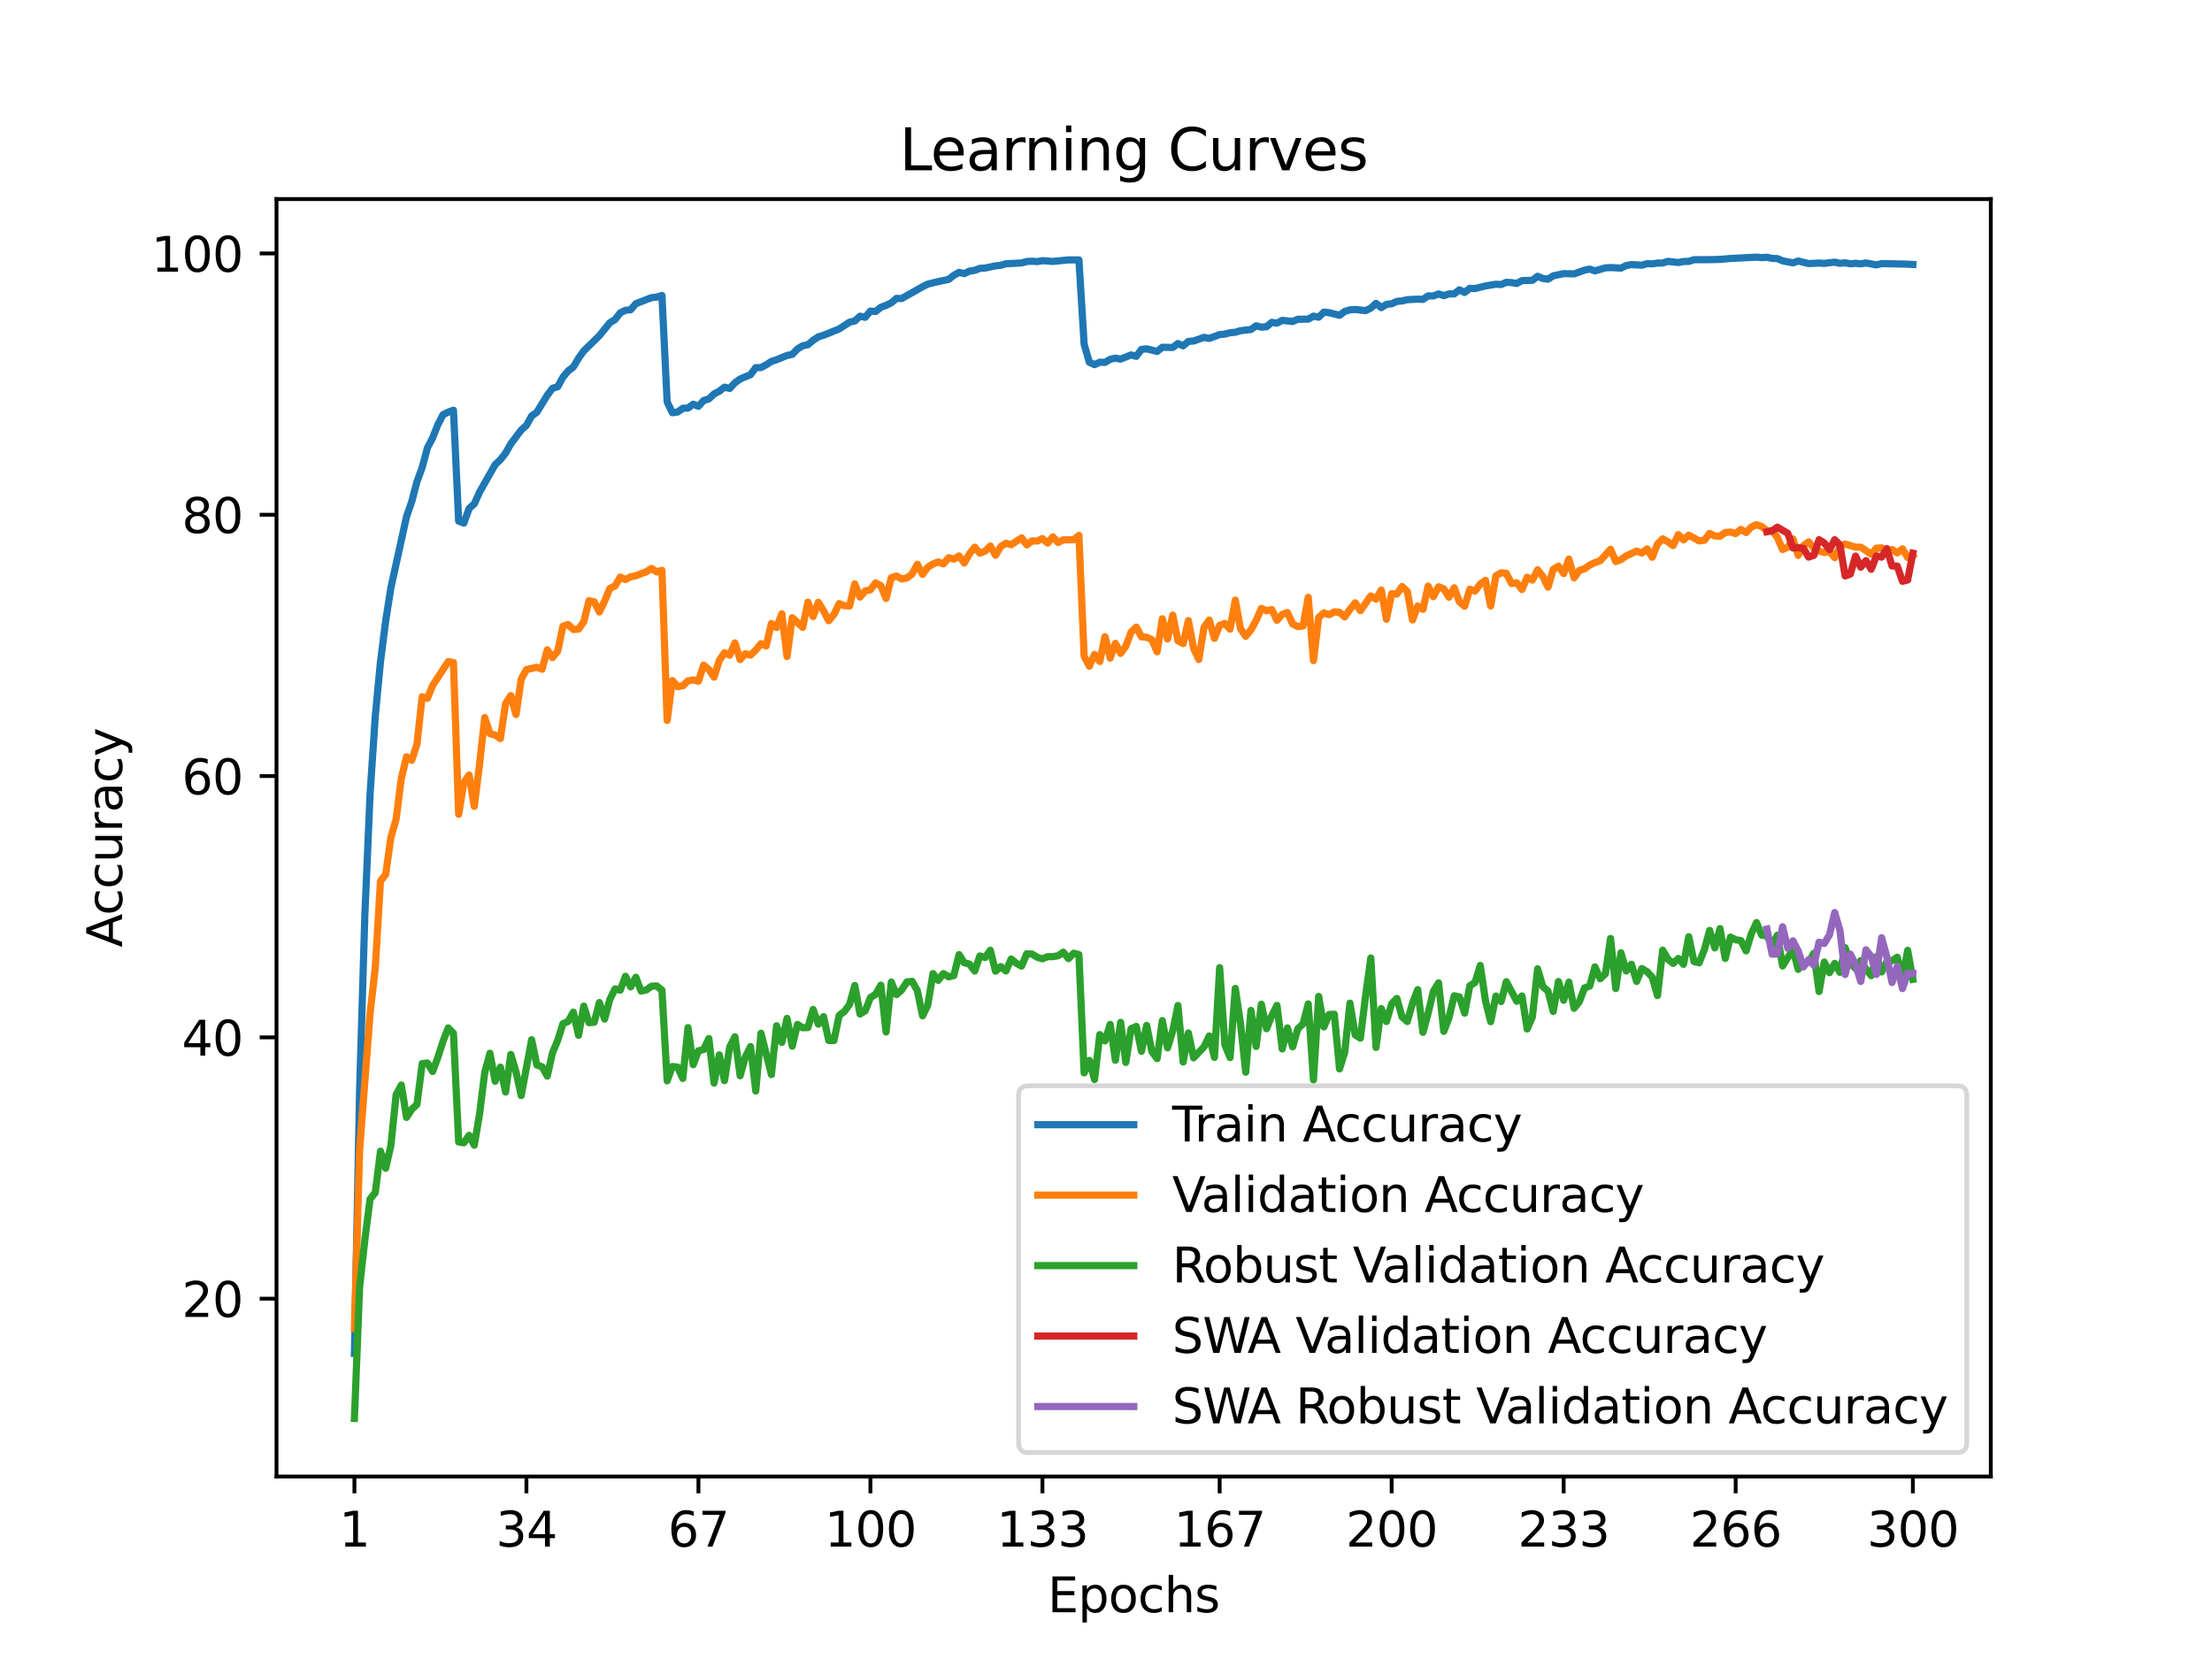 <?xml version="1.0" encoding="utf-8" standalone="no"?>
<!DOCTYPE svg PUBLIC "-//W3C//DTD SVG 1.1//EN"
  "http://www.w3.org/Graphics/SVG/1.1/DTD/svg11.dtd">
<svg xmlns:xlink="http://www.w3.org/1999/xlink" width="460.8pt" height="345.6pt" viewBox="0 0 460.8 345.6" xmlns="http://www.w3.org/2000/svg" version="1.1">
 <defs>
  <style type="text/css">*{stroke-linejoin: round; stroke-linecap: butt}</style>
 </defs>
 <g id="figure_1">
  <g id="patch_1">
   <path d="M 0 345.6 
L 460.8 345.6 
L 460.8 0 
L 0 0 
z
" style="fill: #ffffff"/>
  </g>
  <g id="axes_1">
   <g id="patch_2">
    <path d="M 57.6 307.584 
L 414.72 307.584 
L 414.72 41.472 
L 57.6 41.472 
z
" style="fill: #ffffff"/>
   </g>
   <g id="matplotlib.axis_1">
    <g id="xtick_1">
     <g id="line2d_1">
      <defs>
       <path id="m2906f393bb" d="M 0 0 
L 0 3.5 
" style="stroke: #000000; stroke-width: 0.8"/>
      </defs>
      <g>
       <use xlink:href="#m2906f393bb" x="73.833" y="307.584" style="stroke: #000000; stroke-width: 0.8"/>
      </g>
     </g>
     <g id="text_1">
      <!-- 1 -->
      <g transform="translate(70.651 322.182) scale(0.1 -0.1)">
       <defs>
        <path id="DejaVuSans-31" d="M 794 531 
L 1825 531 
L 1825 4091 
L 703 3866 
L 703 4441 
L 1819 4666 
L 2450 4666 
L 2450 531 
L 3481 531 
L 3481 0 
L 794 0 
L 794 531 
z
" transform="scale(0.016)"/>
       </defs>
       <use xlink:href="#DejaVuSans-31"/>
      </g>
     </g>
    </g>
    <g id="xtick_2">
     <g id="line2d_2">
      <g>
       <use xlink:href="#m2906f393bb" x="109.664" y="307.584" style="stroke: #000000; stroke-width: 0.8"/>
      </g>
     </g>
     <g id="text_2">
      <!-- 34 -->
      <g transform="translate(103.302 322.182) scale(0.1 -0.1)">
       <defs>
        <path id="DejaVuSans-33" d="M 2597 2516 
Q 3050 2419 3304 2112 
Q 3559 1806 3559 1356 
Q 3559 666 3084 287 
Q 2609 -91 1734 -91 
Q 1441 -91 1130 -33 
Q 819 25 488 141 
L 488 750 
Q 750 597 1062 519 
Q 1375 441 1716 441 
Q 2309 441 2620 675 
Q 2931 909 2931 1356 
Q 2931 1769 2642 2001 
Q 2353 2234 1838 2234 
L 1294 2234 
L 1294 2753 
L 1863 2753 
Q 2328 2753 2575 2939 
Q 2822 3125 2822 3475 
Q 2822 3834 2567 4026 
Q 2313 4219 1838 4219 
Q 1578 4219 1281 4162 
Q 984 4106 628 3988 
L 628 4550 
Q 988 4650 1302 4700 
Q 1616 4750 1894 4750 
Q 2613 4750 3031 4423 
Q 3450 4097 3450 3541 
Q 3450 3153 3228 2886 
Q 3006 2619 2597 2516 
z
" transform="scale(0.016)"/>
        <path id="DejaVuSans-34" d="M 2419 4116 
L 825 1625 
L 2419 1625 
L 2419 4116 
z
M 2253 4666 
L 3047 4666 
L 3047 1625 
L 3713 1625 
L 3713 1100 
L 3047 1100 
L 3047 0 
L 2419 0 
L 2419 1100 
L 313 1100 
L 313 1709 
L 2253 4666 
z
" transform="scale(0.016)"/>
       </defs>
       <use xlink:href="#DejaVuSans-33"/>
       <use xlink:href="#DejaVuSans-34" x="63.623"/>
      </g>
     </g>
    </g>
    <g id="xtick_3">
     <g id="line2d_3">
      <g>
       <use xlink:href="#m2906f393bb" x="145.496" y="307.584" style="stroke: #000000; stroke-width: 0.8"/>
      </g>
     </g>
     <g id="text_3">
      <!-- 67 -->
      <g transform="translate(139.133 322.182) scale(0.1 -0.1)">
       <defs>
        <path id="DejaVuSans-36" d="M 2113 2584 
Q 1688 2584 1439 2293 
Q 1191 2003 1191 1497 
Q 1191 994 1439 701 
Q 1688 409 2113 409 
Q 2538 409 2786 701 
Q 3034 994 3034 1497 
Q 3034 2003 2786 2293 
Q 2538 2584 2113 2584 
z
M 3366 4563 
L 3366 3988 
Q 3128 4100 2886 4159 
Q 2644 4219 2406 4219 
Q 1781 4219 1451 3797 
Q 1122 3375 1075 2522 
Q 1259 2794 1537 2939 
Q 1816 3084 2150 3084 
Q 2853 3084 3261 2657 
Q 3669 2231 3669 1497 
Q 3669 778 3244 343 
Q 2819 -91 2113 -91 
Q 1303 -91 875 529 
Q 447 1150 447 2328 
Q 447 3434 972 4092 
Q 1497 4750 2381 4750 
Q 2619 4750 2861 4703 
Q 3103 4656 3366 4563 
z
" transform="scale(0.016)"/>
        <path id="DejaVuSans-37" d="M 525 4666 
L 3525 4666 
L 3525 4397 
L 1831 0 
L 1172 0 
L 2766 4134 
L 525 4134 
L 525 4666 
z
" transform="scale(0.016)"/>
       </defs>
       <use xlink:href="#DejaVuSans-36"/>
       <use xlink:href="#DejaVuSans-37" x="63.623"/>
      </g>
     </g>
    </g>
    <g id="xtick_4">
     <g id="line2d_4">
      <g>
       <use xlink:href="#m2906f393bb" x="181.327" y="307.584" style="stroke: #000000; stroke-width: 0.8"/>
      </g>
     </g>
     <g id="text_4">
      <!-- 100 -->
      <g transform="translate(171.783 322.182) scale(0.1 -0.1)">
       <defs>
        <path id="DejaVuSans-30" d="M 2034 4250 
Q 1547 4250 1301 3770 
Q 1056 3291 1056 2328 
Q 1056 1369 1301 889 
Q 1547 409 2034 409 
Q 2525 409 2770 889 
Q 3016 1369 3016 2328 
Q 3016 3291 2770 3770 
Q 2525 4250 2034 4250 
z
M 2034 4750 
Q 2819 4750 3233 4129 
Q 3647 3509 3647 2328 
Q 3647 1150 3233 529 
Q 2819 -91 2034 -91 
Q 1250 -91 836 529 
Q 422 1150 422 2328 
Q 422 3509 836 4129 
Q 1250 4750 2034 4750 
z
" transform="scale(0.016)"/>
       </defs>
       <use xlink:href="#DejaVuSans-31"/>
       <use xlink:href="#DejaVuSans-30" x="63.623"/>
       <use xlink:href="#DejaVuSans-30" x="127.246"/>
      </g>
     </g>
    </g>
    <g id="xtick_5">
     <g id="line2d_5">
      <g>
       <use xlink:href="#m2906f393bb" x="217.158" y="307.584" style="stroke: #000000; stroke-width: 0.8"/>
      </g>
     </g>
     <g id="text_5">
      <!-- 133 -->
      <g transform="translate(207.615 322.182) scale(0.1 -0.1)">
       <use xlink:href="#DejaVuSans-31"/>
       <use xlink:href="#DejaVuSans-33" x="63.623"/>
       <use xlink:href="#DejaVuSans-33" x="127.246"/>
      </g>
     </g>
    </g>
    <g id="xtick_6">
     <g id="line2d_6">
      <g>
       <use xlink:href="#m2906f393bb" x="254.076" y="307.584" style="stroke: #000000; stroke-width: 0.8"/>
      </g>
     </g>
     <g id="text_6">
      <!-- 167 -->
      <g transform="translate(244.532 322.182) scale(0.1 -0.1)">
       <use xlink:href="#DejaVuSans-31"/>
       <use xlink:href="#DejaVuSans-36" x="63.623"/>
       <use xlink:href="#DejaVuSans-37" x="127.246"/>
      </g>
     </g>
    </g>
    <g id="xtick_7">
     <g id="line2d_7">
      <g>
       <use xlink:href="#m2906f393bb" x="289.907" y="307.584" style="stroke: #000000; stroke-width: 0.8"/>
      </g>
     </g>
     <g id="text_7">
      <!-- 200 -->
      <g transform="translate(280.363 322.182) scale(0.1 -0.1)">
       <defs>
        <path id="DejaVuSans-32" d="M 1228 531 
L 3431 531 
L 3431 0 
L 469 0 
L 469 531 
Q 828 903 1448 1529 
Q 2069 2156 2228 2338 
Q 2531 2678 2651 2914 
Q 2772 3150 2772 3378 
Q 2772 3750 2511 3984 
Q 2250 4219 1831 4219 
Q 1534 4219 1204 4116 
Q 875 4013 500 3803 
L 500 4441 
Q 881 4594 1212 4672 
Q 1544 4750 1819 4750 
Q 2544 4750 2975 4387 
Q 3406 4025 3406 3419 
Q 3406 3131 3298 2873 
Q 3191 2616 2906 2266 
Q 2828 2175 2409 1742 
Q 1991 1309 1228 531 
z
" transform="scale(0.016)"/>
       </defs>
       <use xlink:href="#DejaVuSans-32"/>
       <use xlink:href="#DejaVuSans-30" x="63.623"/>
       <use xlink:href="#DejaVuSans-30" x="127.246"/>
      </g>
     </g>
    </g>
    <g id="xtick_8">
     <g id="line2d_8">
      <g>
       <use xlink:href="#m2906f393bb" x="325.739" y="307.584" style="stroke: #000000; stroke-width: 0.8"/>
      </g>
     </g>
     <g id="text_8">
      <!-- 233 -->
      <g transform="translate(316.195 322.182) scale(0.1 -0.1)">
       <use xlink:href="#DejaVuSans-32"/>
       <use xlink:href="#DejaVuSans-33" x="63.623"/>
       <use xlink:href="#DejaVuSans-33" x="127.246"/>
      </g>
     </g>
    </g>
    <g id="xtick_9">
     <g id="line2d_9">
      <g>
       <use xlink:href="#m2906f393bb" x="361.57" y="307.584" style="stroke: #000000; stroke-width: 0.8"/>
      </g>
     </g>
     <g id="text_9">
      <!-- 266 -->
      <g transform="translate(352.026 322.182) scale(0.1 -0.1)">
       <use xlink:href="#DejaVuSans-32"/>
       <use xlink:href="#DejaVuSans-36" x="63.623"/>
       <use xlink:href="#DejaVuSans-36" x="127.246"/>
      </g>
     </g>
    </g>
    <g id="xtick_10">
     <g id="line2d_10">
      <g>
       <use xlink:href="#m2906f393bb" x="398.487" y="307.584" style="stroke: #000000; stroke-width: 0.8"/>
      </g>
     </g>
     <g id="text_10">
      <!-- 300 -->
      <g transform="translate(388.944 322.182) scale(0.1 -0.1)">
       <use xlink:href="#DejaVuSans-33"/>
       <use xlink:href="#DejaVuSans-30" x="63.623"/>
       <use xlink:href="#DejaVuSans-30" x="127.246"/>
      </g>
     </g>
    </g>
    <g id="text_11">
     <!-- Epochs -->
     <g transform="translate(218.244 335.861) scale(0.1 -0.1)">
      <defs>
       <path id="DejaVuSans-45" d="M 628 4666 
L 3578 4666 
L 3578 4134 
L 1259 4134 
L 1259 2753 
L 3481 2753 
L 3481 2222 
L 1259 2222 
L 1259 531 
L 3634 531 
L 3634 0 
L 628 0 
L 628 4666 
z
" transform="scale(0.016)"/>
       <path id="DejaVuSans-70" d="M 1159 525 
L 1159 -1331 
L 581 -1331 
L 581 3500 
L 1159 3500 
L 1159 2969 
Q 1341 3281 1617 3432 
Q 1894 3584 2278 3584 
Q 2916 3584 3314 3078 
Q 3713 2572 3713 1747 
Q 3713 922 3314 415 
Q 2916 -91 2278 -91 
Q 1894 -91 1617 61 
Q 1341 213 1159 525 
z
M 3116 1747 
Q 3116 2381 2855 2742 
Q 2594 3103 2138 3103 
Q 1681 3103 1420 2742 
Q 1159 2381 1159 1747 
Q 1159 1113 1420 752 
Q 1681 391 2138 391 
Q 2594 391 2855 752 
Q 3116 1113 3116 1747 
z
" transform="scale(0.016)"/>
       <path id="DejaVuSans-6f" d="M 1959 3097 
Q 1497 3097 1228 2736 
Q 959 2375 959 1747 
Q 959 1119 1226 758 
Q 1494 397 1959 397 
Q 2419 397 2687 759 
Q 2956 1122 2956 1747 
Q 2956 2369 2687 2733 
Q 2419 3097 1959 3097 
z
M 1959 3584 
Q 2709 3584 3137 3096 
Q 3566 2609 3566 1747 
Q 3566 888 3137 398 
Q 2709 -91 1959 -91 
Q 1206 -91 779 398 
Q 353 888 353 1747 
Q 353 2609 779 3096 
Q 1206 3584 1959 3584 
z
" transform="scale(0.016)"/>
       <path id="DejaVuSans-63" d="M 3122 3366 
L 3122 2828 
Q 2878 2963 2633 3030 
Q 2388 3097 2138 3097 
Q 1578 3097 1268 2742 
Q 959 2388 959 1747 
Q 959 1106 1268 751 
Q 1578 397 2138 397 
Q 2388 397 2633 464 
Q 2878 531 3122 666 
L 3122 134 
Q 2881 22 2623 -34 
Q 2366 -91 2075 -91 
Q 1284 -91 818 406 
Q 353 903 353 1747 
Q 353 2603 823 3093 
Q 1294 3584 2113 3584 
Q 2378 3584 2631 3529 
Q 2884 3475 3122 3366 
z
" transform="scale(0.016)"/>
       <path id="DejaVuSans-68" d="M 3513 2113 
L 3513 0 
L 2938 0 
L 2938 2094 
Q 2938 2591 2744 2837 
Q 2550 3084 2163 3084 
Q 1697 3084 1428 2787 
Q 1159 2491 1159 1978 
L 1159 0 
L 581 0 
L 581 4863 
L 1159 4863 
L 1159 2956 
Q 1366 3272 1645 3428 
Q 1925 3584 2291 3584 
Q 2894 3584 3203 3211 
Q 3513 2838 3513 2113 
z
" transform="scale(0.016)"/>
       <path id="DejaVuSans-73" d="M 2834 3397 
L 2834 2853 
Q 2591 2978 2328 3040 
Q 2066 3103 1784 3103 
Q 1356 3103 1142 2972 
Q 928 2841 928 2578 
Q 928 2378 1081 2264 
Q 1234 2150 1697 2047 
L 1894 2003 
Q 2506 1872 2764 1633 
Q 3022 1394 3022 966 
Q 3022 478 2636 193 
Q 2250 -91 1575 -91 
Q 1294 -91 989 -36 
Q 684 19 347 128 
L 347 722 
Q 666 556 975 473 
Q 1284 391 1588 391 
Q 1994 391 2212 530 
Q 2431 669 2431 922 
Q 2431 1156 2273 1281 
Q 2116 1406 1581 1522 
L 1381 1569 
Q 847 1681 609 1914 
Q 372 2147 372 2553 
Q 372 3047 722 3315 
Q 1072 3584 1716 3584 
Q 2034 3584 2315 3537 
Q 2597 3491 2834 3397 
z
" transform="scale(0.016)"/>
      </defs>
      <use xlink:href="#DejaVuSans-45"/>
      <use xlink:href="#DejaVuSans-70" x="63.184"/>
      <use xlink:href="#DejaVuSans-6f" x="126.66"/>
      <use xlink:href="#DejaVuSans-63" x="187.842"/>
      <use xlink:href="#DejaVuSans-68" x="242.822"/>
      <use xlink:href="#DejaVuSans-73" x="306.201"/>
     </g>
    </g>
   </g>
   <g id="matplotlib.axis_2">
    <g id="ytick_1">
     <g id="line2d_11">
      <defs>
       <path id="m938244c139" d="M 0 0 
L -3.5 0 
" style="stroke: #000000; stroke-width: 0.8"/>
      </defs>
      <g>
       <use xlink:href="#m938244c139" x="57.6" y="270.542" style="stroke: #000000; stroke-width: 0.8"/>
      </g>
     </g>
     <g id="text_12">
      <!-- 20 -->
      <g transform="translate(37.875 274.341) scale(0.1 -0.1)">
       <use xlink:href="#DejaVuSans-32"/>
       <use xlink:href="#DejaVuSans-30" x="63.623"/>
      </g>
     </g>
    </g>
    <g id="ytick_2">
     <g id="line2d_12">
      <g>
       <use xlink:href="#m938244c139" x="57.6" y="216.106" style="stroke: #000000; stroke-width: 0.8"/>
      </g>
     </g>
     <g id="text_13">
      <!-- 40 -->
      <g transform="translate(37.875 219.906) scale(0.1 -0.1)">
       <use xlink:href="#DejaVuSans-34"/>
       <use xlink:href="#DejaVuSans-30" x="63.623"/>
      </g>
     </g>
    </g>
    <g id="ytick_3">
     <g id="line2d_13">
      <g>
       <use xlink:href="#m938244c139" x="57.6" y="161.671" style="stroke: #000000; stroke-width: 0.8"/>
      </g>
     </g>
     <g id="text_14">
      <!-- 60 -->
      <g transform="translate(37.875 165.47) scale(0.1 -0.1)">
       <use xlink:href="#DejaVuSans-36"/>
       <use xlink:href="#DejaVuSans-30" x="63.623"/>
      </g>
     </g>
    </g>
    <g id="ytick_4">
     <g id="line2d_14">
      <g>
       <use xlink:href="#m938244c139" x="57.6" y="107.236" style="stroke: #000000; stroke-width: 0.8"/>
      </g>
     </g>
     <g id="text_15">
      <!-- 80 -->
      <g transform="translate(37.875 111.035) scale(0.1 -0.1)">
       <defs>
        <path id="DejaVuSans-38" d="M 2034 2216 
Q 1584 2216 1326 1975 
Q 1069 1734 1069 1313 
Q 1069 891 1326 650 
Q 1584 409 2034 409 
Q 2484 409 2743 651 
Q 3003 894 3003 1313 
Q 3003 1734 2745 1975 
Q 2488 2216 2034 2216 
z
M 1403 2484 
Q 997 2584 770 2862 
Q 544 3141 544 3541 
Q 544 4100 942 4425 
Q 1341 4750 2034 4750 
Q 2731 4750 3128 4425 
Q 3525 4100 3525 3541 
Q 3525 3141 3298 2862 
Q 3072 2584 2669 2484 
Q 3125 2378 3379 2068 
Q 3634 1759 3634 1313 
Q 3634 634 3220 271 
Q 2806 -91 2034 -91 
Q 1263 -91 848 271 
Q 434 634 434 1313 
Q 434 1759 690 2068 
Q 947 2378 1403 2484 
z
M 1172 3481 
Q 1172 3119 1398 2916 
Q 1625 2713 2034 2713 
Q 2441 2713 2670 2916 
Q 2900 3119 2900 3481 
Q 2900 3844 2670 4047 
Q 2441 4250 2034 4250 
Q 1625 4250 1398 4047 
Q 1172 3844 1172 3481 
z
" transform="scale(0.016)"/>
       </defs>
       <use xlink:href="#DejaVuSans-38"/>
       <use xlink:href="#DejaVuSans-30" x="63.623"/>
      </g>
     </g>
    </g>
    <g id="ytick_5">
     <g id="line2d_15">
      <g>
       <use xlink:href="#m938244c139" x="57.6" y="52.8" style="stroke: #000000; stroke-width: 0.8"/>
      </g>
     </g>
     <g id="text_16">
      <!-- 100 -->
      <g transform="translate(31.512 56.6) scale(0.1 -0.1)">
       <use xlink:href="#DejaVuSans-31"/>
       <use xlink:href="#DejaVuSans-30" x="63.623"/>
       <use xlink:href="#DejaVuSans-30" x="127.246"/>
      </g>
     </g>
    </g>
    <g id="text_17">
     <!-- Accuracy -->
     <g transform="translate(25.433 197.356) rotate(-90) scale(0.1 -0.1)">
      <defs>
       <path id="DejaVuSans-41" d="M 2188 4044 
L 1331 1722 
L 3047 1722 
L 2188 4044 
z
M 1831 4666 
L 2547 4666 
L 4325 0 
L 3669 0 
L 3244 1197 
L 1141 1197 
L 716 0 
L 50 0 
L 1831 4666 
z
" transform="scale(0.016)"/>
       <path id="DejaVuSans-75" d="M 544 1381 
L 544 3500 
L 1119 3500 
L 1119 1403 
Q 1119 906 1312 657 
Q 1506 409 1894 409 
Q 2359 409 2629 706 
Q 2900 1003 2900 1516 
L 2900 3500 
L 3475 3500 
L 3475 0 
L 2900 0 
L 2900 538 
Q 2691 219 2414 64 
Q 2138 -91 1772 -91 
Q 1169 -91 856 284 
Q 544 659 544 1381 
z
M 1991 3584 
L 1991 3584 
z
" transform="scale(0.016)"/>
       <path id="DejaVuSans-72" d="M 2631 2963 
Q 2534 3019 2420 3045 
Q 2306 3072 2169 3072 
Q 1681 3072 1420 2755 
Q 1159 2438 1159 1844 
L 1159 0 
L 581 0 
L 581 3500 
L 1159 3500 
L 1159 2956 
Q 1341 3275 1631 3429 
Q 1922 3584 2338 3584 
Q 2397 3584 2469 3576 
Q 2541 3569 2628 3553 
L 2631 2963 
z
" transform="scale(0.016)"/>
       <path id="DejaVuSans-61" d="M 2194 1759 
Q 1497 1759 1228 1600 
Q 959 1441 959 1056 
Q 959 750 1161 570 
Q 1363 391 1709 391 
Q 2188 391 2477 730 
Q 2766 1069 2766 1631 
L 2766 1759 
L 2194 1759 
z
M 3341 1997 
L 3341 0 
L 2766 0 
L 2766 531 
Q 2569 213 2275 61 
Q 1981 -91 1556 -91 
Q 1019 -91 701 211 
Q 384 513 384 1019 
Q 384 1609 779 1909 
Q 1175 2209 1959 2209 
L 2766 2209 
L 2766 2266 
Q 2766 2663 2505 2880 
Q 2244 3097 1772 3097 
Q 1472 3097 1187 3025 
Q 903 2953 641 2809 
L 641 3341 
Q 956 3463 1253 3523 
Q 1550 3584 1831 3584 
Q 2591 3584 2966 3190 
Q 3341 2797 3341 1997 
z
" transform="scale(0.016)"/>
       <path id="DejaVuSans-79" d="M 2059 -325 
Q 1816 -950 1584 -1140 
Q 1353 -1331 966 -1331 
L 506 -1331 
L 506 -850 
L 844 -850 
Q 1081 -850 1212 -737 
Q 1344 -625 1503 -206 
L 1606 56 
L 191 3500 
L 800 3500 
L 1894 763 
L 2988 3500 
L 3597 3500 
L 2059 -325 
z
" transform="scale(0.016)"/>
      </defs>
      <use xlink:href="#DejaVuSans-41"/>
      <use xlink:href="#DejaVuSans-63" x="66.658"/>
      <use xlink:href="#DejaVuSans-63" x="121.639"/>
      <use xlink:href="#DejaVuSans-75" x="176.619"/>
      <use xlink:href="#DejaVuSans-72" x="239.998"/>
      <use xlink:href="#DejaVuSans-61" x="281.111"/>
      <use xlink:href="#DejaVuSans-63" x="342.391"/>
      <use xlink:href="#DejaVuSans-79" x="397.371"/>
     </g>
    </g>
   </g>
   <g id="line2d_16">
    <path d="M 73.833 281.951 
L 74.919 226.846 
L 76.004 190.674 
L 77.09 165.465 
L 78.176 149.194 
L 79.262 137.823 
L 80.348 129.331 
L 81.433 122.418 
L 84.691 107.595 
L 85.777 104.47 
L 86.862 100.333 
L 87.948 97.372 
L 89.034 93.3 
L 90.12 91.226 
L 91.206 88.483 
L 92.291 86.382 
L 93.377 85.854 
L 94.463 85.456 
L 95.549 108.559 
L 96.635 108.967 
L 97.72 105.929 
L 98.806 104.96 
L 99.892 102.533 
L 103.149 96.795 
L 104.235 95.772 
L 105.321 94.4 
L 106.407 92.462 
L 108.578 89.582 
L 109.664 88.608 
L 110.75 86.654 
L 111.836 85.881 
L 114.007 82.337 
L 115.093 80.889 
L 116.179 80.568 
L 117.265 78.581 
L 118.351 77.264 
L 119.436 76.458 
L 120.522 74.618 
L 121.608 73.105 
L 124.865 69.926 
L 127.037 67.231 
L 128.123 66.578 
L 129.209 65.168 
L 130.294 64.635 
L 131.38 64.526 
L 132.466 63.257 
L 135.723 62 
L 136.809 61.891 
L 137.895 61.559 
L 138.981 83.72 
L 140.067 85.979 
L 141.152 85.837 
L 142.238 85.059 
L 143.324 85.004 
L 144.41 84.204 
L 145.496 84.645 
L 146.581 83.437 
L 147.667 83.099 
L 148.753 82.059 
L 149.839 81.51 
L 150.925 80.65 
L 152.01 80.922 
L 153.096 79.74 
L 154.182 78.957 
L 156.354 78.042 
L 157.439 76.583 
L 158.525 76.578 
L 159.611 76.001 
L 160.697 75.293 
L 161.783 74.939 
L 163.954 74.047 
L 165.04 73.829 
L 166.126 72.702 
L 167.212 72.032 
L 168.297 71.809 
L 169.383 70.895 
L 170.469 70.176 
L 171.555 69.839 
L 173.726 68.968 
L 174.812 68.532 
L 176.984 67.112 
L 178.07 66.861 
L 179.155 65.87 
L 180.241 66.104 
L 181.327 64.803 
L 182.413 64.891 
L 183.499 64.009 
L 184.584 63.617 
L 185.67 63.083 
L 186.756 62.163 
L 187.842 62.191 
L 192.185 59.736 
L 193.271 59.191 
L 195.442 58.663 
L 197.614 58.206 
L 198.7 57.351 
L 199.786 56.742 
L 200.871 57.003 
L 201.957 56.48 
L 203.043 56.317 
L 204.129 55.903 
L 205.215 55.838 
L 207.386 55.386 
L 208.472 55.266 
L 209.558 54.945 
L 212.815 54.776 
L 213.901 54.477 
L 214.987 54.417 
L 216.073 54.493 
L 217.158 54.303 
L 219.33 54.461 
L 222.587 54.14 
L 224.759 54.14 
L 225.845 71.717 
L 226.931 75.467 
L 228.016 75.963 
L 229.102 75.456 
L 230.188 75.5 
L 231.274 74.852 
L 232.36 74.602 
L 233.445 74.814 
L 235.617 73.938 
L 236.703 74.232 
L 237.789 72.784 
L 238.875 72.669 
L 241.046 73.214 
L 242.132 72.343 
L 244.304 72.386 
L 245.389 71.564 
L 246.475 72.043 
L 247.561 71.118 
L 248.647 71.042 
L 250.818 70.28 
L 251.904 70.497 
L 254.076 69.697 
L 255.162 69.605 
L 256.247 69.311 
L 257.333 69.218 
L 258.419 68.892 
L 260.591 68.641 
L 261.676 67.863 
L 262.762 68.157 
L 263.848 68.059 
L 264.934 67.15 
L 266.02 67.318 
L 267.105 66.736 
L 269.277 66.97 
L 270.363 66.507 
L 272.534 66.485 
L 273.62 65.859 
L 274.706 66.077 
L 275.792 65.016 
L 276.878 65.141 
L 279.049 65.68 
L 280.135 64.874 
L 281.221 64.553 
L 282.307 64.466 
L 284.478 64.711 
L 285.564 64.183 
L 286.65 63.198 
L 287.736 64.085 
L 288.821 63.404 
L 289.907 63.279 
L 290.993 62.784 
L 292.079 62.691 
L 293.165 62.425 
L 295.336 62.321 
L 296.422 62.37 
L 297.508 61.641 
L 298.594 61.652 
L 299.679 61.232 
L 300.765 61.581 
L 301.851 61.227 
L 302.937 61.216 
L 304.023 60.378 
L 305.108 60.922 
L 306.194 60.057 
L 307.28 60.117 
L 309.452 59.567 
L 311.623 59.207 
L 312.709 59.273 
L 313.795 58.81 
L 314.881 58.87 
L 315.966 59.044 
L 317.052 58.456 
L 319.224 58.391 
L 320.31 57.553 
L 321.395 58.01 
L 322.481 58.157 
L 323.567 57.455 
L 325.739 57.003 
L 327.91 57.057 
L 330.082 56.279 
L 331.168 56.056 
L 332.253 56.426 
L 334.425 55.8 
L 335.511 55.74 
L 337.682 55.849 
L 338.768 55.315 
L 339.854 55.125 
L 342.026 55.245 
L 343.111 54.918 
L 344.197 54.967 
L 345.283 54.804 
L 346.369 54.782 
L 347.455 54.444 
L 349.626 54.689 
L 350.712 54.472 
L 351.798 54.455 
L 352.884 54.101 
L 356.141 54.096 
L 358.313 54.031 
L 360.484 53.846 
L 365.913 53.568 
L 366.999 53.671 
L 368.085 53.595 
L 369.171 53.835 
L 370.256 53.867 
L 371.342 54.33 
L 373.514 54.76 
L 374.6 54.374 
L 376.771 54.907 
L 378.943 54.804 
L 380.029 54.869 
L 382.2 54.602 
L 383.286 54.858 
L 384.372 54.749 
L 385.458 54.951 
L 386.543 54.847 
L 387.629 54.962 
L 388.715 54.776 
L 390.887 55.185 
L 391.972 54.913 
L 397.401 55.032 
L 398.487 55.098 
L 398.487 55.098 
" clip-path="url(#p0119223f1a)" style="fill: none; stroke: #1f77b4; stroke-width: 1.5; stroke-linecap: square"/>
   </g>
   <g id="line2d_17">
    <path d="M 73.833 276.802 
L 74.919 239.514 
L 77.09 211.18 
L 78.176 201.627 
L 79.262 183.554 
L 80.348 182.139 
L 81.433 174.436 
L 82.519 170.653 
L 83.605 162.134 
L 84.691 157.643 
L 85.777 158.378 
L 86.862 155.003 
L 87.948 145.15 
L 89.034 145.477 
L 90.12 142.809 
L 93.377 137.828 
L 94.463 138.019 
L 95.549 169.619 
L 96.635 163.005 
L 97.72 161.453 
L 98.806 167.986 
L 99.892 159.249 
L 100.978 149.478 
L 102.064 152.825 
L 103.149 153.125 
L 104.235 153.86 
L 105.321 146.565 
L 106.407 144.905 
L 107.493 148.852 
L 108.578 141.476 
L 109.664 139.489 
L 111.836 138.999 
L 112.922 139.407 
L 114.007 135.379 
L 115.093 136.985 
L 116.179 135.651 
L 117.265 130.452 
L 118.351 130.099 
L 119.436 131.133 
L 120.522 131.051 
L 121.608 129.527 
L 122.694 125.145 
L 123.78 125.363 
L 124.865 127.486 
L 125.951 125.227 
L 127.037 122.587 
L 128.123 122.069 
L 129.209 120.219 
L 130.294 120.736 
L 131.38 120.164 
L 132.466 119.946 
L 134.638 119.103 
L 135.723 118.422 
L 136.809 119.13 
L 137.895 118.803 
L 138.981 150.076 
L 140.067 141.775 
L 141.152 143.054 
L 142.238 142.864 
L 143.324 141.829 
L 144.41 141.639 
L 145.496 141.911 
L 146.581 138.563 
L 147.667 139.461 
L 148.753 141.067 
L 149.839 137.583 
L 150.925 135.978 
L 152.01 136.495 
L 153.096 133.936 
L 154.182 137.393 
L 155.268 136.195 
L 156.354 136.468 
L 157.439 135.433 
L 158.525 134.1 
L 159.611 134.562 
L 160.697 129.881 
L 161.783 130.725 
L 162.868 127.867 
L 163.954 136.767 
L 165.04 128.683 
L 167.212 130.697 
L 168.297 125.444 
L 169.383 128.438 
L 170.469 125.472 
L 171.555 127.241 
L 172.641 129.309 
L 173.726 128.003 
L 174.812 125.744 
L 175.898 126.179 
L 176.984 126.234 
L 178.07 121.634 
L 179.155 124.383 
L 180.241 123.104 
L 181.327 122.859 
L 182.413 121.416 
L 183.499 122.015 
L 184.584 124.682 
L 185.67 120.355 
L 186.756 120.001 
L 187.842 120.6 
L 188.928 120.409 
L 190.013 119.565 
L 191.099 117.551 
L 192.185 119.647 
L 193.271 118.15 
L 194.357 117.497 
L 195.442 117.061 
L 196.528 117.47 
L 197.614 116.19 
L 198.7 116.49 
L 199.786 115.809 
L 200.871 117.279 
L 201.957 115.374 
L 203.043 113.986 
L 204.129 115.238 
L 205.215 114.802 
L 206.3 113.741 
L 207.386 115.673 
L 208.472 113.85 
L 209.558 113.169 
L 210.644 113.469 
L 212.815 112.053 
L 213.901 113.523 
L 214.987 112.679 
L 216.073 112.706 
L 217.158 112.189 
L 218.244 113.142 
L 219.33 111.836 
L 220.416 113.006 
L 221.502 112.462 
L 223.673 112.434 
L 224.759 111.536 
L 225.845 136.685 
L 226.931 138.781 
L 228.016 136.331 
L 229.102 137.801 
L 230.188 132.63 
L 231.274 137.094 
L 232.36 134.018 
L 233.445 136.114 
L 234.531 134.617 
L 235.617 131.704 
L 236.703 130.643 
L 237.789 132.657 
L 238.875 132.766 
L 239.96 133.256 
L 241.046 135.787 
L 242.132 128.901 
L 243.218 133.12 
L 244.304 128.139 
L 245.389 133.474 
L 246.475 134.072 
L 247.561 129.282 
L 248.647 135.052 
L 249.733 137.393 
L 250.818 130.697 
L 251.904 129.173 
L 252.99 132.984 
L 254.076 130.262 
L 255.162 129.881 
L 256.247 131.051 
L 257.333 125.009 
L 258.419 130.97 
L 259.505 132.548 
L 260.591 131.214 
L 261.676 129.255 
L 262.762 126.751 
L 263.848 127.241 
L 264.934 126.969 
L 266.02 129.228 
L 267.105 128.003 
L 268.191 127.595 
L 269.277 129.99 
L 270.363 130.534 
L 271.449 130.398 
L 272.534 124.437 
L 273.62 137.611 
L 274.706 128.629 
L 275.792 127.676 
L 276.878 128.057 
L 277.963 127.458 
L 279.049 127.567 
L 280.135 128.52 
L 281.221 126.941 
L 282.307 125.58 
L 283.392 127.214 
L 285.564 124.138 
L 286.65 124.818 
L 287.736 122.913 
L 288.821 129.01 
L 289.907 123.675 
L 290.993 123.757 
L 292.079 122.178 
L 293.165 123.213 
L 294.25 129.146 
L 295.336 126.234 
L 296.422 126.941 
L 297.508 122.097 
L 298.594 124.301 
L 299.679 122.233 
L 300.765 122.668 
L 301.851 124.41 
L 302.937 122.45 
L 304.023 125.39 
L 305.108 126.288 
L 306.194 122.75 
L 307.28 123.131 
L 308.366 121.661 
L 309.452 120.899 
L 310.537 126.234 
L 311.623 119.946 
L 312.709 119.32 
L 313.795 119.429 
L 314.881 121.552 
L 315.966 121.416 
L 317.052 122.804 
L 318.138 120.246 
L 319.224 120.845 
L 320.31 118.694 
L 321.395 120.082 
L 322.481 122.314 
L 323.567 118.613 
L 324.653 117.932 
L 325.739 119.484 
L 326.824 116.463 
L 327.91 120.382 
L 328.996 118.83 
L 330.082 118.504 
L 331.168 117.715 
L 332.253 117.197 
L 333.339 116.816 
L 335.511 114.421 
L 336.597 116.98 
L 337.682 116.571 
L 338.768 115.809 
L 340.94 114.802 
L 342.026 115.211 
L 343.111 114.34 
L 344.197 116.081 
L 345.283 113.333 
L 346.369 112.244 
L 347.455 112.87 
L 348.54 113.659 
L 349.626 111.373 
L 350.712 112.462 
L 351.798 111.482 
L 353.969 112.679 
L 355.055 112.543 
L 356.141 111.128 
L 357.227 111.645 
L 358.313 111.699 
L 359.398 110.937 
L 360.484 110.828 
L 361.57 111.155 
L 362.656 110.284 
L 363.742 110.937 
L 364.827 109.794 
L 365.913 109.304 
L 366.999 109.685 
L 368.085 110.556 
L 369.171 110.556 
L 370.256 111.944 
L 371.342 114.476 
L 372.428 113.986 
L 373.514 112.271 
L 374.6 115.7 
L 375.685 113.659 
L 376.771 112.87 
L 377.857 114.203 
L 378.943 114.802 
L 380.029 115.102 
L 381.114 114.911 
L 382.2 116.163 
L 383.286 113.822 
L 384.372 113.333 
L 386.543 113.986 
L 387.629 113.986 
L 389.801 115.428 
L 390.887 114.203 
L 391.972 114.122 
L 393.058 115.074 
L 394.144 114.476 
L 395.23 115.183 
L 396.316 114.34 
L 397.401 116.136 
L 398.487 115.619 
L 398.487 115.619 
" clip-path="url(#p0119223f1a)" style="fill: none; stroke: #ff7f0e; stroke-width: 1.5; stroke-linecap: square"/>
   </g>
   <g id="line2d_18">
    <path d="M 73.833 295.488 
L 74.919 268.101 
L 76.004 258.284 
L 77.09 249.781 
L 78.176 248.448 
L 79.262 239.814 
L 80.348 243.362 
L 81.433 238.613 
L 82.519 228.045 
L 83.605 226.036 
L 84.691 232.775 
L 85.777 231.085 
L 86.862 230.072 
L 87.948 221.569 
L 89.034 221.437 
L 90.12 223.22 
L 91.206 220.292 
L 92.291 216.895 
L 93.377 214.135 
L 94.463 215.243 
L 95.549 237.899 
L 96.635 238.068 
L 97.72 236.51 
L 98.806 238.575 
L 99.892 232.137 
L 100.978 223.427 
L 102.064 219.41 
L 103.149 225.248 
L 104.235 222.301 
L 105.321 227.481 
L 106.407 219.654 
L 107.493 223.258 
L 108.578 228.232 
L 110.75 216.594 
L 111.836 221.869 
L 112.922 222.226 
L 114.007 224.159 
L 115.093 219.316 
L 116.179 216.726 
L 117.265 213.253 
L 118.351 212.784 
L 119.436 210.851 
L 120.522 215.675 
L 121.608 209.593 
L 122.694 213.047 
L 123.78 212.953 
L 124.865 208.842 
L 125.951 212.296 
L 127.037 208.223 
L 128.123 206.008 
L 129.209 206.27 
L 130.294 203.38 
L 131.38 205.595 
L 132.466 203.586 
L 133.552 206.458 
L 134.638 206.233 
L 135.723 205.445 
L 136.809 205.388 
L 137.895 206.27 
L 138.981 225.154 
L 140.067 222.169 
L 141.152 222.301 
L 142.238 224.666 
L 143.324 214.06 
L 144.41 221.794 
L 145.496 218.903 
L 146.581 218.64 
L 147.667 216.35 
L 148.753 225.623 
L 149.839 219.748 
L 150.925 225.116 
L 152.01 218.115 
L 153.096 215.975 
L 154.182 224.103 
L 155.268 220.18 
L 156.354 218.021 
L 157.439 227.275 
L 158.525 215.243 
L 160.697 223.859 
L 161.783 213.685 
L 162.868 217.157 
L 163.954 212.146 
L 165.04 217.946 
L 166.126 213.403 
L 167.212 214.098 
L 168.297 214.06 
L 169.383 210.287 
L 170.469 213.347 
L 171.555 211.789 
L 172.641 216.745 
L 173.726 216.763 
L 174.812 211.526 
L 175.898 210.719 
L 176.984 209.236 
L 178.07 205.294 
L 179.155 211.245 
L 180.241 210.569 
L 181.327 207.81 
L 182.413 207.134 
L 183.499 205.219 
L 184.584 214.98 
L 185.67 204.581 
L 186.756 207.19 
L 187.842 206.233 
L 188.928 204.544 
L 190.013 204.431 
L 191.099 206.364 
L 192.185 211.62 
L 193.271 209.405 
L 194.357 202.817 
L 195.442 204.224 
L 196.528 202.817 
L 197.614 203.492 
L 198.7 203.23 
L 199.786 198.856 
L 200.871 200.564 
L 201.957 200.827 
L 203.043 202.291 
L 204.129 199.138 
L 205.215 199.475 
L 206.3 197.955 
L 207.386 202.329 
L 208.472 201.352 
L 209.558 202.272 
L 210.644 199.776 
L 211.729 200.677 
L 212.815 201.259 
L 213.901 198.687 
L 214.987 198.743 
L 216.073 199.419 
L 217.158 199.738 
L 218.244 199.288 
L 219.33 199.288 
L 220.416 199.1 
L 221.502 198.349 
L 222.587 199.701 
L 223.673 198.574 
L 224.759 198.856 
L 225.845 223.502 
L 226.931 220.912 
L 228.016 224.891 
L 229.102 215.524 
L 230.188 216.838 
L 231.274 213.403 
L 232.36 220.874 
L 233.445 212.972 
L 234.531 221.325 
L 235.617 214.304 
L 236.703 213.816 
L 237.789 218.997 
L 238.875 213.61 
L 239.96 219.072 
L 241.046 220.536 
L 242.132 212.615 
L 243.218 218.284 
L 244.304 214.755 
L 245.389 209.461 
L 246.475 221.231 
L 247.561 215.187 
L 248.647 220.367 
L 250.818 218.077 
L 251.904 215.806 
L 252.99 220.273 
L 254.076 201.578 
L 255.162 217.646 
L 256.247 220.311 
L 257.333 205.895 
L 258.419 213.197 
L 259.505 223.352 
L 260.591 210.494 
L 261.676 218.002 
L 262.762 209.199 
L 263.848 214.304 
L 264.934 211.583 
L 266.02 209.443 
L 267.105 218.509 
L 268.191 214.135 
L 269.277 218.077 
L 270.363 214.304 
L 271.449 213.291 
L 272.534 209.124 
L 273.62 224.966 
L 274.706 207.566 
L 275.792 213.929 
L 276.878 211.339 
L 277.963 211.282 
L 279.049 222.676 
L 280.135 219.185 
L 281.221 208.973 
L 282.307 215.581 
L 283.392 216.275 
L 284.478 207.415 
L 285.564 199.569 
L 286.65 218.19 
L 287.736 210.1 
L 288.821 212.803 
L 289.907 209.105 
L 290.993 207.997 
L 292.079 211.845 
L 293.165 212.803 
L 294.25 208.992 
L 295.336 206.158 
L 296.422 215.055 
L 297.508 211.057 
L 298.594 206.514 
L 299.679 204.75 
L 300.765 214.849 
L 301.851 212.033 
L 302.937 207.434 
L 304.023 207.678 
L 305.108 211.057 
L 306.194 205.351 
L 307.28 204.675 
L 308.366 201.108 
L 309.452 208.467 
L 310.537 212.84 
L 311.623 207.491 
L 312.709 208.636 
L 313.795 204.506 
L 315.966 208.579 
L 317.052 207.472 
L 318.138 214.361 
L 319.224 211.845 
L 320.31 201.822 
L 321.395 205.52 
L 322.481 206.477 
L 323.567 210.7 
L 324.653 204.468 
L 325.739 208.373 
L 326.824 204.6 
L 327.91 210.043 
L 328.996 208.711 
L 330.082 205.801 
L 331.168 205.407 
L 332.253 201.409 
L 333.339 203.887 
L 334.425 202.892 
L 335.511 195.496 
L 336.597 205.933 
L 337.682 198.481 
L 338.768 202.272 
L 339.854 200.864 
L 340.94 204.45 
L 342.026 201.765 
L 343.111 202.404 
L 344.197 203.586 
L 345.283 207.397 
L 346.369 197.936 
L 347.455 199.813 
L 348.54 200.696 
L 349.626 199.663 
L 350.712 200.883 
L 351.798 195.139 
L 352.884 200.301 
L 353.969 200.564 
L 355.055 197.824 
L 356.141 193.825 
L 357.227 197.467 
L 358.313 193.45 
L 359.398 199.663 
L 360.484 195.214 
L 361.57 195.778 
L 362.656 195.928 
L 363.742 198.086 
L 364.827 194.539 
L 365.913 192.192 
L 366.999 194.82 
L 368.085 194.952 
L 369.171 196.923 
L 370.256 194.82 
L 371.342 201.24 
L 373.514 197.786 
L 374.6 201.934 
L 375.685 200.639 
L 376.771 200.451 
L 377.857 198.574 
L 378.943 206.552 
L 380.029 200.414 
L 381.114 202.629 
L 382.2 200.696 
L 383.286 202.554 
L 384.372 197.411 
L 385.458 200.658 
L 386.543 201.765 
L 387.629 200.114 
L 388.715 201.878 
L 389.801 203.248 
L 390.887 199.306 
L 391.972 202.479 
L 393.058 200.339 
L 394.144 200.151 
L 395.23 199.4 
L 396.316 203.924 
L 397.401 197.974 
L 398.487 204.018 
L 398.487 204.018 
" clip-path="url(#p0119223f1a)" style="fill: none; stroke: #2ca02c; stroke-width: 1.5; stroke-linecap: square"/>
   </g>
   <g id="line2d_19">
    <path d="M 368.085 110.774 
L 369.171 110.584 
L 370.256 109.821 
L 372.428 111.101 
L 373.514 114.149 
L 374.6 114.095 
L 375.685 114.231 
L 376.771 116.054 
L 377.857 115.673 
L 378.943 112.434 
L 380.029 113.115 
L 381.114 114.503 
L 382.2 112.434 
L 383.286 113.523 
L 384.372 119.974 
L 385.458 119.593 
L 386.543 115.837 
L 387.629 118.15 
L 388.715 116.789 
L 389.801 118.586 
L 390.887 115.809 
L 391.972 116.054 
L 393.058 114.285 
L 394.144 117.905 
L 395.23 117.932 
L 396.316 121.09 
L 397.401 120.817 
L 398.487 115.238 
L 398.487 115.238 
" clip-path="url(#p0119223f1a)" style="fill: none; stroke: #d62728; stroke-width: 1.5; stroke-linecap: square"/>
   </g>
   <g id="line2d_20">
    <path d="M 368.085 193.544 
L 369.171 198.781 
L 370.256 198.725 
L 371.342 193.056 
L 372.428 197.542 
L 373.514 195.984 
L 374.6 198.105 
L 375.685 201.428 
L 376.771 199.907 
L 377.857 201.071 
L 378.943 196.266 
L 380.029 196.547 
L 381.114 194.726 
L 382.2 190.109 
L 383.286 193.769 
L 384.372 203.004 
L 385.458 198.762 
L 386.543 200.921 
L 387.629 204.45 
L 388.715 197.861 
L 389.801 199.231 
L 390.887 203.004 
L 391.972 195.346 
L 393.058 199.306 
L 394.144 204.675 
L 395.23 201.296 
L 396.316 205.933 
L 397.401 202.742 
L 398.487 202.779 
L 398.487 202.779 
" clip-path="url(#p0119223f1a)" style="fill: none; stroke: #9467bd; stroke-width: 1.5; stroke-linecap: square"/>
   </g>
   <g id="patch_3">
    <path d="M 57.6 307.584 
L 57.6 41.472 
" style="fill: none; stroke: #000000; stroke-width: 0.8; stroke-linejoin: miter; stroke-linecap: square"/>
   </g>
   <g id="patch_4">
    <path d="M 414.72 307.584 
L 414.72 41.472 
" style="fill: none; stroke: #000000; stroke-width: 0.8; stroke-linejoin: miter; stroke-linecap: square"/>
   </g>
   <g id="patch_5">
    <path d="M 57.6 307.584 
L 414.72 307.584 
" style="fill: none; stroke: #000000; stroke-width: 0.8; stroke-linejoin: miter; stroke-linecap: square"/>
   </g>
   <g id="patch_6">
    <path d="M 57.6 41.472 
L 414.72 41.472 
" style="fill: none; stroke: #000000; stroke-width: 0.8; stroke-linejoin: miter; stroke-linecap: square"/>
   </g>
   <g id="text_18">
    <!-- Learning Curves -->
    <g transform="translate(187.376 35.472) scale(0.12 -0.12)">
     <defs>
      <path id="DejaVuSans-4c" d="M 628 4666 
L 1259 4666 
L 1259 531 
L 3531 531 
L 3531 0 
L 628 0 
L 628 4666 
z
" transform="scale(0.016)"/>
      <path id="DejaVuSans-65" d="M 3597 1894 
L 3597 1613 
L 953 1613 
Q 991 1019 1311 708 
Q 1631 397 2203 397 
Q 2534 397 2845 478 
Q 3156 559 3463 722 
L 3463 178 
Q 3153 47 2828 -22 
Q 2503 -91 2169 -91 
Q 1331 -91 842 396 
Q 353 884 353 1716 
Q 353 2575 817 3079 
Q 1281 3584 2069 3584 
Q 2775 3584 3186 3129 
Q 3597 2675 3597 1894 
z
M 3022 2063 
Q 3016 2534 2758 2815 
Q 2500 3097 2075 3097 
Q 1594 3097 1305 2825 
Q 1016 2553 972 2059 
L 3022 2063 
z
" transform="scale(0.016)"/>
      <path id="DejaVuSans-6e" d="M 3513 2113 
L 3513 0 
L 2938 0 
L 2938 2094 
Q 2938 2591 2744 2837 
Q 2550 3084 2163 3084 
Q 1697 3084 1428 2787 
Q 1159 2491 1159 1978 
L 1159 0 
L 581 0 
L 581 3500 
L 1159 3500 
L 1159 2956 
Q 1366 3272 1645 3428 
Q 1925 3584 2291 3584 
Q 2894 3584 3203 3211 
Q 3513 2838 3513 2113 
z
" transform="scale(0.016)"/>
      <path id="DejaVuSans-69" d="M 603 3500 
L 1178 3500 
L 1178 0 
L 603 0 
L 603 3500 
z
M 603 4863 
L 1178 4863 
L 1178 4134 
L 603 4134 
L 603 4863 
z
" transform="scale(0.016)"/>
      <path id="DejaVuSans-67" d="M 2906 1791 
Q 2906 2416 2648 2759 
Q 2391 3103 1925 3103 
Q 1463 3103 1205 2759 
Q 947 2416 947 1791 
Q 947 1169 1205 825 
Q 1463 481 1925 481 
Q 2391 481 2648 825 
Q 2906 1169 2906 1791 
z
M 3481 434 
Q 3481 -459 3084 -895 
Q 2688 -1331 1869 -1331 
Q 1566 -1331 1297 -1286 
Q 1028 -1241 775 -1147 
L 775 -588 
Q 1028 -725 1275 -790 
Q 1522 -856 1778 -856 
Q 2344 -856 2625 -561 
Q 2906 -266 2906 331 
L 2906 616 
Q 2728 306 2450 153 
Q 2172 0 1784 0 
Q 1141 0 747 490 
Q 353 981 353 1791 
Q 353 2603 747 3093 
Q 1141 3584 1784 3584 
Q 2172 3584 2450 3431 
Q 2728 3278 2906 2969 
L 2906 3500 
L 3481 3500 
L 3481 434 
z
" transform="scale(0.016)"/>
      <path id="DejaVuSans-20" transform="scale(0.016)"/>
      <path id="DejaVuSans-43" d="M 4122 4306 
L 4122 3641 
Q 3803 3938 3442 4084 
Q 3081 4231 2675 4231 
Q 1875 4231 1450 3742 
Q 1025 3253 1025 2328 
Q 1025 1406 1450 917 
Q 1875 428 2675 428 
Q 3081 428 3442 575 
Q 3803 722 4122 1019 
L 4122 359 
Q 3791 134 3420 21 
Q 3050 -91 2638 -91 
Q 1578 -91 968 557 
Q 359 1206 359 2328 
Q 359 3453 968 4101 
Q 1578 4750 2638 4750 
Q 3056 4750 3426 4639 
Q 3797 4528 4122 4306 
z
" transform="scale(0.016)"/>
      <path id="DejaVuSans-76" d="M 191 3500 
L 800 3500 
L 1894 563 
L 2988 3500 
L 3597 3500 
L 2284 0 
L 1503 0 
L 191 3500 
z
" transform="scale(0.016)"/>
     </defs>
     <use xlink:href="#DejaVuSans-4c"/>
     <use xlink:href="#DejaVuSans-65" x="53.963"/>
     <use xlink:href="#DejaVuSans-61" x="115.486"/>
     <use xlink:href="#DejaVuSans-72" x="176.766"/>
     <use xlink:href="#DejaVuSans-6e" x="216.129"/>
     <use xlink:href="#DejaVuSans-69" x="279.508"/>
     <use xlink:href="#DejaVuSans-6e" x="307.291"/>
     <use xlink:href="#DejaVuSans-67" x="370.67"/>
     <use xlink:href="#DejaVuSans-20" x="434.146"/>
     <use xlink:href="#DejaVuSans-43" x="465.934"/>
     <use xlink:href="#DejaVuSans-75" x="535.758"/>
     <use xlink:href="#DejaVuSans-72" x="599.137"/>
     <use xlink:href="#DejaVuSans-76" x="640.25"/>
     <use xlink:href="#DejaVuSans-65" x="699.43"/>
     <use xlink:href="#DejaVuSans-73" x="760.953"/>
    </g>
   </g>
   <g id="legend_1">
    <g id="patch_7">
     <path d="M 214.189 302.584 
L 407.72 302.584 
Q 409.72 302.584 409.72 300.584 
L 409.72 228.193 
Q 409.72 226.193 407.72 226.193 
L 214.189 226.193 
Q 212.189 226.193 212.189 228.193 
L 212.189 300.584 
Q 212.189 302.584 214.189 302.584 
z
" style="fill: #ffffff; opacity: 0.8; stroke: #cccccc; stroke-linejoin: miter"/>
    </g>
    <g id="line2d_21">
     <path d="M 216.189 234.292 
L 226.189 234.292 
L 236.189 234.292 
" style="fill: none; stroke: #1f77b4; stroke-width: 1.5; stroke-linecap: square"/>
    </g>
    <g id="text_19">
     <!-- Train Accuracy -->
     <g transform="translate(244.189 237.792) scale(0.1 -0.1)">
      <defs>
       <path id="DejaVuSans-54" d="M -19 4666 
L 3928 4666 
L 3928 4134 
L 2272 4134 
L 2272 0 
L 1638 0 
L 1638 4134 
L -19 4134 
L -19 4666 
z
" transform="scale(0.016)"/>
      </defs>
      <use xlink:href="#DejaVuSans-54"/>
      <use xlink:href="#DejaVuSans-72" x="46.334"/>
      <use xlink:href="#DejaVuSans-61" x="87.447"/>
      <use xlink:href="#DejaVuSans-69" x="148.727"/>
      <use xlink:href="#DejaVuSans-6e" x="176.51"/>
      <use xlink:href="#DejaVuSans-20" x="239.889"/>
      <use xlink:href="#DejaVuSans-41" x="271.676"/>
      <use xlink:href="#DejaVuSans-63" x="338.334"/>
      <use xlink:href="#DejaVuSans-63" x="393.314"/>
      <use xlink:href="#DejaVuSans-75" x="448.295"/>
      <use xlink:href="#DejaVuSans-72" x="511.674"/>
      <use xlink:href="#DejaVuSans-61" x="552.787"/>
      <use xlink:href="#DejaVuSans-63" x="614.066"/>
      <use xlink:href="#DejaVuSans-79" x="669.047"/>
     </g>
    </g>
    <g id="line2d_22">
     <path d="M 216.189 248.97 
L 226.189 248.97 
L 236.189 248.97 
" style="fill: none; stroke: #ff7f0e; stroke-width: 1.5; stroke-linecap: square"/>
    </g>
    <g id="text_20">
     <!-- Validation Accuracy -->
     <g transform="translate(244.189 252.47) scale(0.1 -0.1)">
      <defs>
       <path id="DejaVuSans-56" d="M 1831 0 
L 50 4666 
L 709 4666 
L 2188 738 
L 3669 4666 
L 4325 4666 
L 2547 0 
L 1831 0 
z
" transform="scale(0.016)"/>
       <path id="DejaVuSans-6c" d="M 603 4863 
L 1178 4863 
L 1178 0 
L 603 0 
L 603 4863 
z
" transform="scale(0.016)"/>
       <path id="DejaVuSans-64" d="M 2906 2969 
L 2906 4863 
L 3481 4863 
L 3481 0 
L 2906 0 
L 2906 525 
Q 2725 213 2448 61 
Q 2172 -91 1784 -91 
Q 1150 -91 751 415 
Q 353 922 353 1747 
Q 353 2572 751 3078 
Q 1150 3584 1784 3584 
Q 2172 3584 2448 3432 
Q 2725 3281 2906 2969 
z
M 947 1747 
Q 947 1113 1208 752 
Q 1469 391 1925 391 
Q 2381 391 2643 752 
Q 2906 1113 2906 1747 
Q 2906 2381 2643 2742 
Q 2381 3103 1925 3103 
Q 1469 3103 1208 2742 
Q 947 2381 947 1747 
z
" transform="scale(0.016)"/>
       <path id="DejaVuSans-74" d="M 1172 4494 
L 1172 3500 
L 2356 3500 
L 2356 3053 
L 1172 3053 
L 1172 1153 
Q 1172 725 1289 603 
Q 1406 481 1766 481 
L 2356 481 
L 2356 0 
L 1766 0 
Q 1100 0 847 248 
Q 594 497 594 1153 
L 594 3053 
L 172 3053 
L 172 3500 
L 594 3500 
L 594 4494 
L 1172 4494 
z
" transform="scale(0.016)"/>
      </defs>
      <use xlink:href="#DejaVuSans-56"/>
      <use xlink:href="#DejaVuSans-61" x="60.658"/>
      <use xlink:href="#DejaVuSans-6c" x="121.938"/>
      <use xlink:href="#DejaVuSans-69" x="149.721"/>
      <use xlink:href="#DejaVuSans-64" x="177.504"/>
      <use xlink:href="#DejaVuSans-61" x="240.98"/>
      <use xlink:href="#DejaVuSans-74" x="302.26"/>
      <use xlink:href="#DejaVuSans-69" x="341.469"/>
      <use xlink:href="#DejaVuSans-6f" x="369.252"/>
      <use xlink:href="#DejaVuSans-6e" x="430.434"/>
      <use xlink:href="#DejaVuSans-20" x="493.812"/>
      <use xlink:href="#DejaVuSans-41" x="525.6"/>
      <use xlink:href="#DejaVuSans-63" x="592.258"/>
      <use xlink:href="#DejaVuSans-63" x="647.238"/>
      <use xlink:href="#DejaVuSans-75" x="702.219"/>
      <use xlink:href="#DejaVuSans-72" x="765.598"/>
      <use xlink:href="#DejaVuSans-61" x="806.711"/>
      <use xlink:href="#DejaVuSans-63" x="867.99"/>
      <use xlink:href="#DejaVuSans-79" x="922.971"/>
     </g>
    </g>
    <g id="line2d_23">
     <path d="M 216.189 263.648 
L 226.189 263.648 
L 236.189 263.648 
" style="fill: none; stroke: #2ca02c; stroke-width: 1.5; stroke-linecap: square"/>
    </g>
    <g id="text_21">
     <!-- Robust Validation Accuracy -->
     <g transform="translate(244.189 267.148) scale(0.1 -0.1)">
      <defs>
       <path id="DejaVuSans-52" d="M 2841 2188 
Q 3044 2119 3236 1894 
Q 3428 1669 3622 1275 
L 4263 0 
L 3584 0 
L 2988 1197 
Q 2756 1666 2539 1819 
Q 2322 1972 1947 1972 
L 1259 1972 
L 1259 0 
L 628 0 
L 628 4666 
L 2053 4666 
Q 2853 4666 3247 4331 
Q 3641 3997 3641 3322 
Q 3641 2881 3436 2590 
Q 3231 2300 2841 2188 
z
M 1259 4147 
L 1259 2491 
L 2053 2491 
Q 2509 2491 2742 2702 
Q 2975 2913 2975 3322 
Q 2975 3731 2742 3939 
Q 2509 4147 2053 4147 
L 1259 4147 
z
" transform="scale(0.016)"/>
       <path id="DejaVuSans-62" d="M 3116 1747 
Q 3116 2381 2855 2742 
Q 2594 3103 2138 3103 
Q 1681 3103 1420 2742 
Q 1159 2381 1159 1747 
Q 1159 1113 1420 752 
Q 1681 391 2138 391 
Q 2594 391 2855 752 
Q 3116 1113 3116 1747 
z
M 1159 2969 
Q 1341 3281 1617 3432 
Q 1894 3584 2278 3584 
Q 2916 3584 3314 3078 
Q 3713 2572 3713 1747 
Q 3713 922 3314 415 
Q 2916 -91 2278 -91 
Q 1894 -91 1617 61 
Q 1341 213 1159 525 
L 1159 0 
L 581 0 
L 581 4863 
L 1159 4863 
L 1159 2969 
z
" transform="scale(0.016)"/>
      </defs>
      <use xlink:href="#DejaVuSans-52"/>
      <use xlink:href="#DejaVuSans-6f" x="64.982"/>
      <use xlink:href="#DejaVuSans-62" x="126.164"/>
      <use xlink:href="#DejaVuSans-75" x="189.641"/>
      <use xlink:href="#DejaVuSans-73" x="253.02"/>
      <use xlink:href="#DejaVuSans-74" x="305.119"/>
      <use xlink:href="#DejaVuSans-20" x="344.328"/>
      <use xlink:href="#DejaVuSans-56" x="376.115"/>
      <use xlink:href="#DejaVuSans-61" x="436.773"/>
      <use xlink:href="#DejaVuSans-6c" x="498.053"/>
      <use xlink:href="#DejaVuSans-69" x="525.836"/>
      <use xlink:href="#DejaVuSans-64" x="553.619"/>
      <use xlink:href="#DejaVuSans-61" x="617.096"/>
      <use xlink:href="#DejaVuSans-74" x="678.375"/>
      <use xlink:href="#DejaVuSans-69" x="717.584"/>
      <use xlink:href="#DejaVuSans-6f" x="745.367"/>
      <use xlink:href="#DejaVuSans-6e" x="806.549"/>
      <use xlink:href="#DejaVuSans-20" x="869.928"/>
      <use xlink:href="#DejaVuSans-41" x="901.715"/>
      <use xlink:href="#DejaVuSans-63" x="968.373"/>
      <use xlink:href="#DejaVuSans-63" x="1023.354"/>
      <use xlink:href="#DejaVuSans-75" x="1078.334"/>
      <use xlink:href="#DejaVuSans-72" x="1141.713"/>
      <use xlink:href="#DejaVuSans-61" x="1182.826"/>
      <use xlink:href="#DejaVuSans-63" x="1244.105"/>
      <use xlink:href="#DejaVuSans-79" x="1299.086"/>
     </g>
    </g>
    <g id="line2d_24">
     <path d="M 216.189 278.326 
L 226.189 278.326 
L 236.189 278.326 
" style="fill: none; stroke: #d62728; stroke-width: 1.5; stroke-linecap: square"/>
    </g>
    <g id="text_22">
     <!-- SWA Validation Accuracy -->
     <g transform="translate(244.189 281.826) scale(0.1 -0.1)">
      <defs>
       <path id="DejaVuSans-53" d="M 3425 4513 
L 3425 3897 
Q 3066 4069 2747 4153 
Q 2428 4238 2131 4238 
Q 1616 4238 1336 4038 
Q 1056 3838 1056 3469 
Q 1056 3159 1242 3001 
Q 1428 2844 1947 2747 
L 2328 2669 
Q 3034 2534 3370 2195 
Q 3706 1856 3706 1288 
Q 3706 609 3251 259 
Q 2797 -91 1919 -91 
Q 1588 -91 1214 -16 
Q 841 59 441 206 
L 441 856 
Q 825 641 1194 531 
Q 1563 422 1919 422 
Q 2459 422 2753 634 
Q 3047 847 3047 1241 
Q 3047 1584 2836 1778 
Q 2625 1972 2144 2069 
L 1759 2144 
Q 1053 2284 737 2584 
Q 422 2884 422 3419 
Q 422 4038 858 4394 
Q 1294 4750 2059 4750 
Q 2388 4750 2728 4690 
Q 3069 4631 3425 4513 
z
" transform="scale(0.016)"/>
       <path id="DejaVuSans-57" d="M 213 4666 
L 850 4666 
L 1831 722 
L 2809 4666 
L 3519 4666 
L 4500 722 
L 5478 4666 
L 6119 4666 
L 4947 0 
L 4153 0 
L 3169 4050 
L 2175 0 
L 1381 0 
L 213 4666 
z
" transform="scale(0.016)"/>
      </defs>
      <use xlink:href="#DejaVuSans-53"/>
      <use xlink:href="#DejaVuSans-57" x="63.477"/>
      <use xlink:href="#DejaVuSans-41" x="156.854"/>
      <use xlink:href="#DejaVuSans-20" x="225.262"/>
      <use xlink:href="#DejaVuSans-56" x="257.049"/>
      <use xlink:href="#DejaVuSans-61" x="317.707"/>
      <use xlink:href="#DejaVuSans-6c" x="378.986"/>
      <use xlink:href="#DejaVuSans-69" x="406.77"/>
      <use xlink:href="#DejaVuSans-64" x="434.553"/>
      <use xlink:href="#DejaVuSans-61" x="498.029"/>
      <use xlink:href="#DejaVuSans-74" x="559.309"/>
      <use xlink:href="#DejaVuSans-69" x="598.518"/>
      <use xlink:href="#DejaVuSans-6f" x="626.301"/>
      <use xlink:href="#DejaVuSans-6e" x="687.482"/>
      <use xlink:href="#DejaVuSans-20" x="750.861"/>
      <use xlink:href="#DejaVuSans-41" x="782.648"/>
      <use xlink:href="#DejaVuSans-63" x="849.307"/>
      <use xlink:href="#DejaVuSans-63" x="904.287"/>
      <use xlink:href="#DejaVuSans-75" x="959.268"/>
      <use xlink:href="#DejaVuSans-72" x="1022.646"/>
      <use xlink:href="#DejaVuSans-61" x="1063.76"/>
      <use xlink:href="#DejaVuSans-63" x="1125.039"/>
      <use xlink:href="#DejaVuSans-79" x="1180.02"/>
     </g>
    </g>
    <g id="line2d_25">
     <path d="M 216.189 293.004 
L 226.189 293.004 
L 236.189 293.004 
" style="fill: none; stroke: #9467bd; stroke-width: 1.5; stroke-linecap: square"/>
    </g>
    <g id="text_23">
     <!-- SWA Robust Validation Accuracy -->
     <g transform="translate(244.189 296.504) scale(0.1 -0.1)">
      <use xlink:href="#DejaVuSans-53"/>
      <use xlink:href="#DejaVuSans-57" x="63.477"/>
      <use xlink:href="#DejaVuSans-41" x="156.854"/>
      <use xlink:href="#DejaVuSans-20" x="225.262"/>
      <use xlink:href="#DejaVuSans-52" x="257.049"/>
      <use xlink:href="#DejaVuSans-6f" x="322.031"/>
      <use xlink:href="#DejaVuSans-62" x="383.213"/>
      <use xlink:href="#DejaVuSans-75" x="446.689"/>
      <use xlink:href="#DejaVuSans-73" x="510.068"/>
      <use xlink:href="#DejaVuSans-74" x="562.168"/>
      <use xlink:href="#DejaVuSans-20" x="601.377"/>
      <use xlink:href="#DejaVuSans-56" x="633.164"/>
      <use xlink:href="#DejaVuSans-61" x="693.822"/>
      <use xlink:href="#DejaVuSans-6c" x="755.102"/>
      <use xlink:href="#DejaVuSans-69" x="782.885"/>
      <use xlink:href="#DejaVuSans-64" x="810.668"/>
      <use xlink:href="#DejaVuSans-61" x="874.145"/>
      <use xlink:href="#DejaVuSans-74" x="935.424"/>
      <use xlink:href="#DejaVuSans-69" x="974.633"/>
      <use xlink:href="#DejaVuSans-6f" x="1002.416"/>
      <use xlink:href="#DejaVuSans-6e" x="1063.598"/>
      <use xlink:href="#DejaVuSans-20" x="1126.977"/>
      <use xlink:href="#DejaVuSans-41" x="1158.764"/>
      <use xlink:href="#DejaVuSans-63" x="1225.422"/>
      <use xlink:href="#DejaVuSans-63" x="1280.402"/>
      <use xlink:href="#DejaVuSans-75" x="1335.383"/>
      <use xlink:href="#DejaVuSans-72" x="1398.762"/>
      <use xlink:href="#DejaVuSans-61" x="1439.875"/>
      <use xlink:href="#DejaVuSans-63" x="1501.154"/>
      <use xlink:href="#DejaVuSans-79" x="1556.135"/>
     </g>
    </g>
   </g>
  </g>
 </g>
 <defs>
  <clipPath id="p0119223f1a">
   <rect x="57.6" y="41.472" width="357.12" height="266.112"/>
  </clipPath>
 </defs>
</svg>
